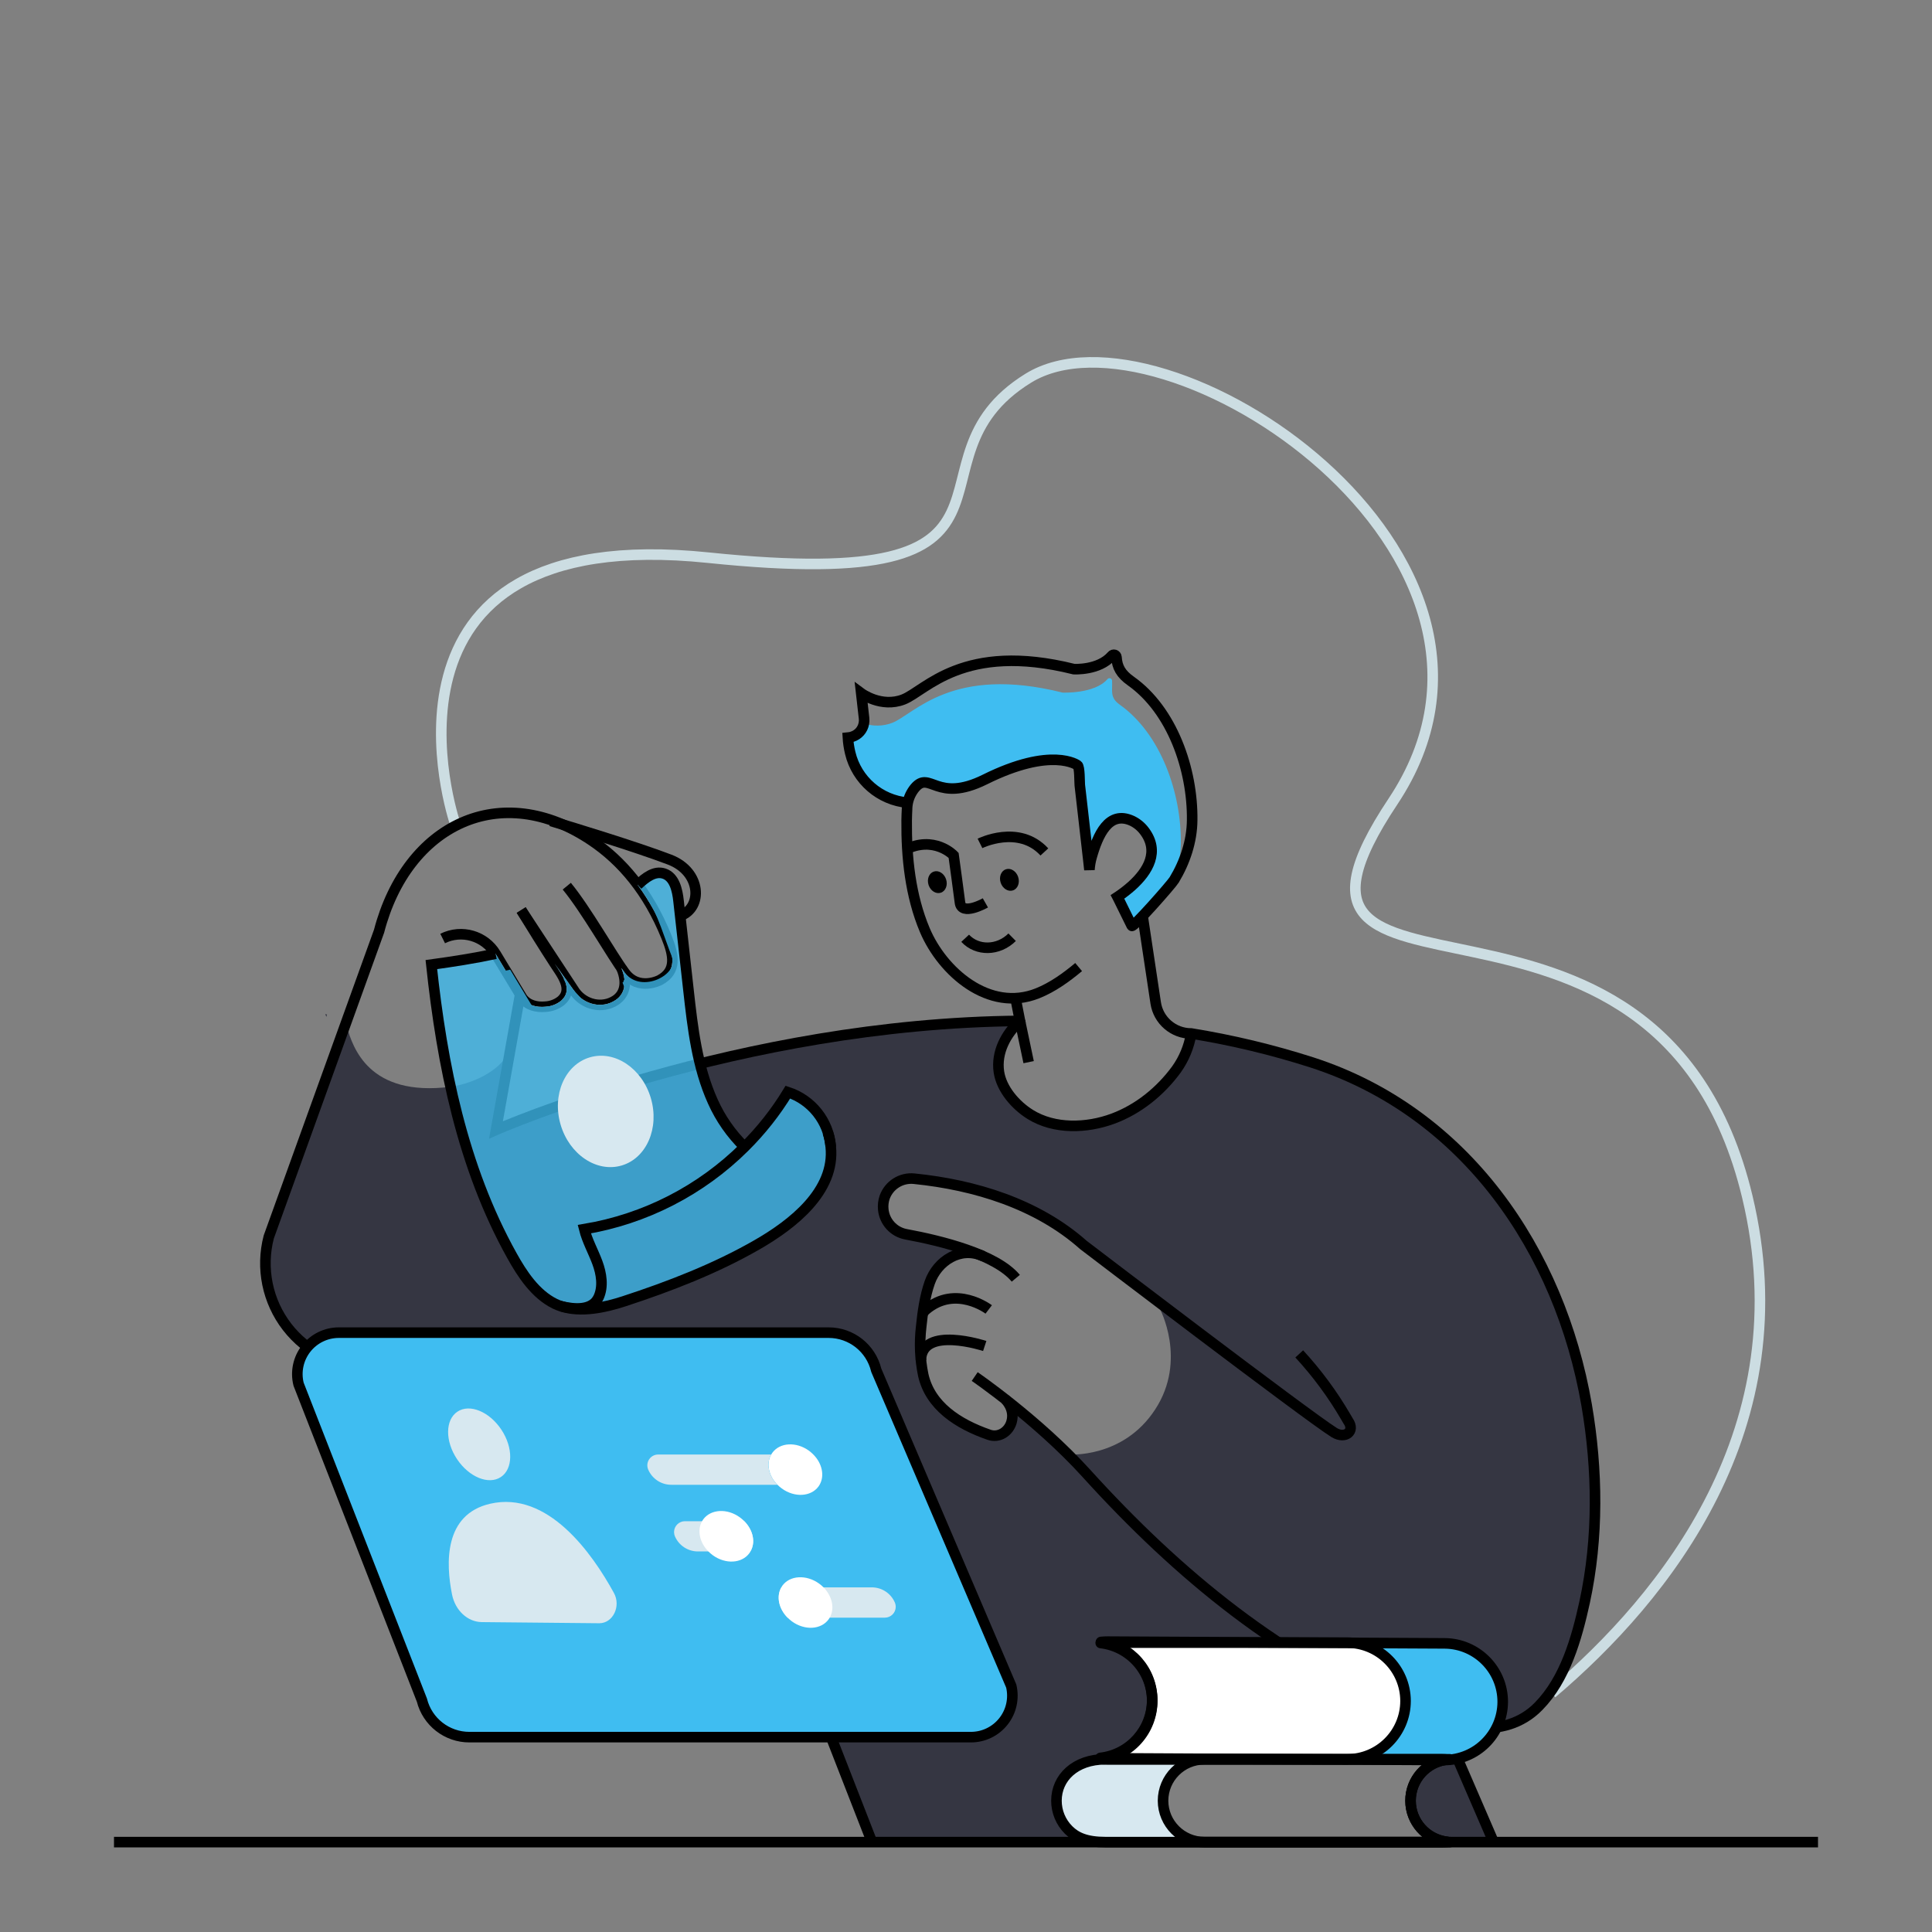 <svg width="1000" height="1000" viewBox="0 0 1000 1000" fill="none" xmlns="http://www.w3.org/2000/svg">
<rect x="0" y="0" width="1000" height="1000" fill="#808080" stroke="none"/>
<path d="M235.4 425.696C235.4 425.696 182.647 269.602 366.651 288.653C550.656 307.704 462.74 238.614 532.271 195.739C601.802 152.864 806.671 286.252 720.961 414.907C635.25 543.561 857.935 425.873 904.387 619.344C933.052 738.738 861.934 826.614 803.261 876.428" stroke="#CCDDE2" stroke-width="5.47"/>
<path fill-rule="evenodd" clip-rule="evenodd" d="M678.87 549.882C758.416 575.528 807.377 647.186 821.205 727.262C826.958 760.788 827.389 795.96 820.127 829.339C816.021 848.076 810.082 869.156 796.293 883.239C790.51 889.168 782.891 892.967 774.674 894.019C776.682 889.963 777.732 885.5 777.742 880.975C777.802 864.313 764.386 850.735 747.724 850.595L728.575 850.487L699.91 850.34C699.058 850.232 698.156 850.232 697.264 850.232H677.968L661.71 850.164L573.333 849.693C572.197 849.693 571.011 849.772 569.835 849.879L570.016 849.906C570.707 850.005 571.431 850.109 572.089 850.271C571.331 850.271 570.582 850.334 569.799 850.399L569.688 850.409C584.653 852.248 596.004 864.784 596.354 879.858V880.426C596.373 880.795 596.373 881.165 596.354 881.533C595.468 896.213 584.195 908.151 569.59 909.875C570.36 909.975 571.136 910.034 571.912 910.051C571.191 910.214 570.462 910.335 569.727 910.414L569.864 910.427C571 910.53 572.095 910.63 573.235 910.63H572.128C556.438 910.63 546.785 920.273 546.785 932.033C546.797 937.716 549.059 943.164 553.077 947.184C556.967 951.084 562.328 953.475 572.128 953.475H451.333L430.185 899.154L355.568 707.76H191.3C174.599 707.77 158.837 700.037 148.623 686.823C138.409 673.61 134.897 656.407 139.115 640.248L178.795 529.321C179.022 529.956 179.267 530.753 179.55 531.676C182.704 541.949 190.684 567.945 233.244 562.504C239.928 592.933 249.786 622.578 264.947 649.773C270.268 659.348 277.089 669.824 287.281 674.822C288.321 675.326 289.395 675.755 290.496 676.106C300.717 679.418 313.3 676.713 322.983 673.538C346.463 665.865 370.366 656.633 391.808 644.305C410.369 633.701 432.458 616.463 430.028 593.521V593.198C428.908 580.286 420.187 569.29 407.87 565.258C401.572 575.608 394.035 585.151 385.428 593.678C378.527 586.941 372.961 578.961 369.023 570.158C366.209 563.844 363.985 557.282 362.379 550.558C408.713 539.043 466.533 528.929 527.999 528.43C520.747 535.113 515.592 544.688 517.101 554.801C518.424 563.778 525.745 572.098 533.291 576.822C545.825 584.682 562.553 584.035 576.058 579.037C589.288 574.176 600.715 564.846 609.005 553.488C612.916 548.001 615.521 541.693 616.62 535.045V534.937C637.713 538.362 658.521 543.358 678.87 549.882ZM552.92 752.84C552.92 752.84 581.271 755.143 597.922 729.516C614.66 703.928 600.244 677.223 600.244 677.223C600.244 677.223 552.881 637.161 544.776 632.555C536.672 627.949 494.737 604.644 467.836 610.505C440.935 616.365 467.444 638.562 468.875 638.846C470.306 639.13 500.069 646.784 500.069 646.784L489.779 652.213C489.779 652.213 481.066 657.143 478.881 672.009C478.676 673.406 478.422 674.92 478.151 676.533C475.54 692.087 471.386 716.836 494.561 734.328C520.139 753.634 522.716 738.738 523.961 728.938C523.961 728.938 539.592 735.611 545.08 745.372C550.568 755.133 552.92 752.84 552.92 752.84Z" fill="#353642"/>
<path d="M233.205 562.524C233.205 562.524 255.637 559.8 264.036 543.786L256.715 584.858C256.715 584.858 345.954 554.478 362.32 550.558C362.32 550.558 367.592 584.554 388.584 593.678L410.242 566.14C410.242 566.14 437.398 573 429.969 610.005C422.541 647.01 319.798 677.939 302.373 677.223C284.949 676.508 266.192 665.787 246.984 608.172L233.205 562.524Z" fill="#353642"/>
<path d="M269.749 471.031C275.433 480.282 281.146 489.514 287.046 498.628C290.682 504.243 297.307 512.25 290.26 518.12C287.968 519.878 285.197 520.903 282.313 521.06C277.785 521.462 273.032 520.374 270.278 516.484L256.558 493.748C250.887 484.345 238.946 480.873 229.118 485.77" stroke="black" stroke-width="5.47"/>
<path d="M321.64 500.98C325.227 509.506 322.796 515.004 318.602 517.768C311.742 522.266 302.559 520.11 297.698 513.544L269.798 471.08" stroke="black" stroke-width="5.47"/>
<path d="M293.367 458.683C303.52 471.031 316.328 493.963 323.414 503.538C330.499 513.113 341.455 507.34 341.455 507.34C350.354 502.548 348.845 494.6 344.954 484.947C335.37 461.251 321.689 445.493 306.43 435.163C259.145 403.176 210.635 426.775 196.2 481.988L139.115 640.248C134.897 656.408 138.409 673.61 148.622 686.824C158.836 700.038 174.599 707.77 191.3 707.76H355.567L451.362 953.485" stroke="black" stroke-width="5.47"/>
<path d="M352.02 474.079C363.78 470.002 363.241 451.245 346.552 444.914C328.118 437.917 295.386 428.019 287.164 425.549C287.113 425.51 287.051 425.486 286.987 425.481C286.409 425.304 286.007 425.157 285.694 425.089L285.233 424.942" stroke="black" stroke-width="5.47"/>
<path d="M525.774 661.622C515.484 649.254 487.319 642.247 468.934 638.856C462.586 637.664 457.792 632.418 457.174 625.989C456.961 623.878 457.205 621.745 457.889 619.737C460.145 613.389 466.447 609.406 473.148 610.093C504.508 613.269 536.848 623.137 560.77 644.393C560.77 644.393 676.733 732.887 690.58 741.502C696.294 744.971 701.625 740.874 697.754 735.426L696.539 733.348C689.723 721.65 681.656 710.728 672.48 700.773" stroke="black" stroke-width="5.47"/>
<path d="M527.92 528.42C382.076 529.635 256.715 584.849 256.715 584.849L269.229 514.7" stroke="black" stroke-width="5.47"/>
<path d="M754.437 910.199C754.437 910.199 738.552 906.602 734.328 919.322C730.104 932.043 725.694 952.28 756.064 953.475C786.434 954.671 768.598 948.703 766.844 938.873C765.09 929.044 754.437 910.199 754.437 910.199Z" fill="#353642"/>
<path d="M511.76 677.762C511.76 677.762 494.62 664.767 479.185 677.939C478.535 678.511 477.968 679.17 477.499 679.899" stroke="black" stroke-width="5.47"/>
<g opacity="0.77">
<path d="M297.64 513.494C302.54 520.07 311.712 522.216 318.543 517.708C322.688 514.964 325.119 509.496 321.62 501.048C322.257 501.979 322.835 502.803 323.404 503.557C330.479 513.171 341.446 507.379 341.446 507.379C350.344 502.587 348.845 494.639 344.954 484.976C341.147 475.406 336.152 466.352 330.087 458.026C334.056 454.312 338.77 450.559 343.739 452.205C349.099 453.989 350.599 460.712 351.206 466.317C351.491 468.924 351.775 471.501 352.059 474.108L356.351 512.485C357.782 525.225 359.213 538.151 362.32 550.587C363.926 557.312 366.15 563.873 368.964 570.187C372.902 578.991 378.468 586.971 385.369 593.707C393.976 585.181 401.512 575.637 407.811 565.287C420.128 569.32 428.849 580.315 429.969 593.227V593.551C432.399 616.492 410.31 633.731 391.749 644.334C370.307 656.663 346.404 665.894 322.924 673.568C313.241 676.743 300.658 679.448 290.437 676.135C289.336 675.785 288.262 675.356 287.222 674.851C277.03 669.853 270.209 659.377 264.888 649.803C239.408 603.988 228.824 551.381 223.248 499.284C234.4 497.746 245.513 496.031 256.489 493.669C256.489 493.669 256.489 493.747 256.558 493.777L269.21 514.759L270.249 516.503C272.993 520.423 277.746 521.472 282.283 521.08C285.168 520.937 287.939 519.911 290.221 518.14C297.257 512.26 290.652 504.282 287.007 498.667" fill="white"/>
<path d="M297.64 513.494C302.54 520.07 311.712 522.216 318.543 517.708C322.688 514.964 325.119 509.496 321.62 501.048C322.257 501.979 322.835 502.803 323.404 503.557C330.479 513.171 341.446 507.379 341.446 507.379C350.344 502.587 348.845 494.639 344.954 484.976C341.147 475.406 336.152 466.352 330.087 458.026C334.056 454.312 338.77 450.559 343.739 452.205C349.099 453.989 350.599 460.712 351.206 466.317C351.491 468.924 351.775 471.501 352.059 474.108L356.351 512.485C357.782 525.225 359.213 538.151 362.32 550.587C363.926 557.312 366.15 563.873 368.964 570.187C372.902 578.991 378.468 586.971 385.369 593.707C393.976 585.181 401.512 575.637 407.811 565.287C420.128 569.32 428.849 580.315 429.969 593.227V593.551C432.399 616.492 410.31 633.731 391.749 644.334C370.307 656.663 346.404 665.894 322.924 673.568C313.241 676.743 300.658 679.448 290.437 676.135C289.336 675.785 288.262 675.356 287.222 674.851C277.03 669.853 270.209 659.377 264.888 649.803C239.408 603.988 228.824 551.381 223.248 499.284C234.4 497.746 245.513 496.031 256.489 493.669C256.489 493.669 256.489 493.747 256.558 493.777L269.21 514.759L270.249 516.503C272.993 520.423 277.746 521.472 282.283 521.08C285.168 520.937 287.939 519.911 290.221 518.14C297.257 512.26 290.652 504.282 287.007 498.667" fill="#3FBDF1"/>
<path d="M300.648 516.601C304.99 522.481 312.408 521.736 318.543 517.709C322.247 515.259 325.285 515.974 322.159 508.418C322.737 509.241 322.816 506.458 323.325 507.076C329.646 515.66 323.404 503.528 323.404 503.528C332.224 514.671 351.422 504.175 347.904 495.561C344.18 486.28 340.26 472.56 335.291 465.7C339.211 461.996 338.457 462.544 343.445 465.494C346.162 467.24 347.901 470.162 348.139 473.383C348.541 477.117 348.943 480.694 349.344 484.34L353.166 518.64C354.45 530.037 355.724 541.552 358.498 552.646C359.932 558.645 361.92 564.498 364.436 570.129C367.945 577.881 379.215 590.787 385.369 596.697C393.023 589.102 402.196 575.137 407.811 565.856C418.591 569.168 418.121 579.478 418.885 590.738V591.032C421.061 611.504 401.343 626.881 384.82 636.357C365.671 647.363 344.337 655.595 323.374 662.455C314.731 665.297 303.5 667.747 294.376 664.748C293.392 664.437 292.432 664.054 291.505 663.601C282.41 659.132 276.315 649.793 271.562 641.238C250.756 603.87 241.103 561.446 235.792 518.914C234.982 512.299 239.558 506.232 246.141 505.194C252.109 504.214 258.057 503.234 263.967 501.921L264.133 501.999L275.423 520.727C277.883 524.206 278.285 521.482 282.332 521.129C284.89 520.903 289.849 520.404 291.828 518.747C298.11 513.514 294.562 511.348 291.309 506.341" fill="#3FBDF1"/>
</g>
<path d="M509.692 696.676C509.692 696.676 477.146 685.975 476.656 703.967" stroke="black" stroke-width="5.47"/>
<path opacity="0.54" d="M218.368 879.965L154.54 716.443C152.938 710.031 154.379 703.238 158.447 698.029C162.515 692.82 168.756 689.776 175.365 689.777H428.891C440.609 689.774 450.801 697.806 453.538 709.2L523.412 872.684C524.942 879.074 523.461 885.812 519.393 890.971C515.325 896.13 509.118 899.142 502.548 899.144H242.956C231.33 899.151 221.192 891.243 218.368 879.965Z" fill="white"/>
<path d="M520.286 724.263C520.286 724.263 525.568 729.104 523.559 736.023C522.07 741.149 516.974 744.383 511.927 742.628C495.855 737.072 481.38 727.634 477.852 711.592C476.185 703.469 475.824 695.132 476.784 686.896C477.558 679.262 478.685 671.02 481.253 663.758C485.173 652.606 497.178 644.834 508.83 650.205" stroke="black" stroke-width="5.47"/>
<path d="M218.368 879.965L154.54 716.443C152.938 710.031 154.379 703.238 158.447 698.029C162.515 692.82 168.756 689.776 175.365 689.777H428.891C440.609 689.774 450.801 697.806 453.538 709.2L523.412 872.684C524.942 879.074 523.461 885.812 519.393 890.971C515.325 896.13 509.118 899.142 502.548 899.144H242.956C231.33 899.151 221.192 891.243 218.368 879.965Z" fill="#3FBDF1"/>
<path fill-rule="evenodd" clip-rule="evenodd" d="M218.368 879.965L154.54 716.443C152.938 710.031 154.379 703.238 158.447 698.029C162.515 692.82 168.756 689.776 175.365 689.777H428.891C440.61 689.774 450.801 697.806 453.538 709.2L523.412 872.684C524.942 879.074 523.461 885.812 519.393 890.971C515.325 896.13 509.118 899.142 502.548 899.144H242.956C231.33 899.151 221.192 891.243 218.368 879.965V879.965Z" stroke="black" stroke-width="5.47" stroke-linecap="square" stroke-linejoin="round"/>
<path d="M227.707 873.38L168.819 722.46C167.344 716.544 168.675 710.279 172.429 705.474C176.183 700.67 181.94 697.862 188.037 697.862H421.924C432.733 697.858 442.135 705.266 444.66 715.776L509.134 866.608C510.544 872.504 509.176 878.721 505.421 883.481C501.666 888.24 495.939 891.018 489.877 891.02H250.384C239.677 891.028 230.333 883.76 227.707 873.38Z" fill="#3FBDF1"/>
<path d="M728.262 849.703L773.107 953.475" stroke="black" stroke-width="5.47"/>
<path d="M941 953.475H59" stroke="black" stroke-width="5.47"/>
<path d="M523.883 485.114C516.611 492.297 505.753 492.287 499.569 485.643" stroke="black" stroke-width="5.47"/>
<path d="M330.088 457.997C334.057 454.283 338.77 450.53 343.739 452.176C349.1 453.96 350.599 460.682 351.207 466.288C352.925 481.694 354.64 497.083 356.352 512.456C358.527 532.056 360.82 552.126 368.964 570.139C372.902 578.942 378.468 586.922 385.369 593.659" stroke="black" stroke-width="5.47"/>
<path d="M429.969 593.541V593.218C428.849 580.306 420.128 569.31 407.811 565.278C401.513 575.627 393.976 585.171 385.369 593.698C362.803 616.136 333.814 630.997 302.422 636.22C303.931 642.227 307.038 647.696 309.184 653.478C311.33 659.26 312.399 665.953 309.792 671.529C306.499 678.644 297.052 677.713 290.486 676.135C290.417 676.135 290.378 676.135 290.309 676.135" stroke="black" stroke-width="5.47"/>
<path d="M256.509 493.659C245.533 496.021 234.42 497.736 223.268 499.275C228.844 551.372 239.389 603.978 264.908 649.793C270.229 659.368 277.05 669.844 287.242 674.842C288.281 675.346 289.356 675.775 290.456 676.126C300.678 679.487 313.261 676.733 322.943 673.558C346.463 665.875 370.326 656.653 391.769 644.325C410.281 633.711 432.37 616.483 429.989 593.541C429.758 591.015 429.242 588.523 428.45 586.113" stroke="black" stroke-width="5.47"/>
<path d="M440.044 389.74C443.415 403.802 455.385 414.143 469.787 415.436C470.37 412.607 471.635 409.962 473.472 407.733C481.312 398.492 484.653 415.828 509.731 403.382C544.482 386.095 557.673 396.012 557.673 396.012C558.83 396.875 558.653 404.832 558.849 406.283C559.829 414.544 560.711 422.766 561.681 431.018C562.269 436.055 562.848 441.053 563.396 446.051C563.869 445.2 564.393 444.379 564.964 443.591C568.13 432.39 573.784 419.16 585.975 424.854C588.444 426.057 590.593 427.827 592.247 430.018C600.333 440.641 594.208 450.902 585.75 458.497C583.63 460.853 581.261 462.972 578.684 464.818C580.076 467.699 585.76 479.136 585.76 479.175C586.348 480.331 606.213 457.85 607.692 455.4C609.903 449.398 611.089 443.067 611.201 436.672C611.524 410.379 600.822 379.774 579.527 364.691C574.245 360.958 575.93 357.361 575.607 352.285C575.561 351.723 575.174 351.247 574.633 351.089C574.092 350.93 573.509 351.121 573.167 351.569C566.493 359.252 549.97 358.488 549.97 358.488C492.621 344.121 473.344 369.621 461.77 374.168C457.048 375.957 451.85 376.044 447.07 374.413C446.497 377.638 444.184 380.279 441.063 381.273L441.357 383.929C441.606 385.96 441.142 388.014 440.044 389.74H440.044Z" fill="#3FBDF1"/>
<path d="M469.826 415.475C455.424 414.182 443.454 403.841 440.083 389.779C439.439 387.149 439.033 384.466 438.868 381.763L439.318 381.714C439.935 381.668 440.542 381.536 441.122 381.322C444.243 380.328 446.556 377.687 447.129 374.462C447.308 373.585 447.345 372.685 447.237 371.796L445.767 358.821C445.767 358.821 456.135 366.534 467.64 362.026C479.146 357.518 498.461 332.018 555.84 346.346C555.84 346.346 568.796 347.11 575.44 339.427C575.783 338.979 576.365 338.788 576.906 338.947C577.447 339.105 577.835 339.581 577.881 340.142C578.224 345.229 580.105 348.825 585.397 352.549C606.693 367.641 617.394 398.237 617.061 424.53C616.963 435.438 613.337 446.208 607.741 455.449C606.261 457.899 586.397 480.38 585.809 479.224C585.809 479.224 580.125 467.748 578.733 464.867L578.4 464.23L579.037 463.809C581.403 462.203 583.661 460.445 585.799 458.546C594.247 450.951 600.381 440.69 592.296 430.067C590.642 427.876 588.493 426.106 586.024 424.903C573.794 419.209 568.179 432.439 565.013 443.64C564.399 445.781 564.021 447.983 563.886 450.206C563.739 448.834 563.592 447.511 563.445 446.139C562.896 441.141 562.318 436.143 561.73 431.106C560.75 422.854 559.829 414.632 558.898 406.371C558.751 404.96 558.898 396.963 557.722 396.1C557.722 396.1 544.521 386.183 509.78 403.47C484.702 415.916 481.36 398.57 473.52 407.821C471.684 410.051 470.419 412.695 469.836 415.524C469.656 416.433 469.542 417.353 469.493 418.278C469.474 418.398 469.474 418.52 469.493 418.64C469.375 420.669 469.336 422.688 469.287 424.667C469.101 443.768 471.198 463.72 478.695 481.458C487.809 502.96 511.927 524.167 537.005 514.141C544.845 510.996 551.871 505.929 558.3 500.549" stroke="black" stroke-width="5.47"/>
<ellipse cx="485.159" cy="456.594" rx="4.763" ry="5.762" transform="rotate(-18.5 485.159 456.594)" fill="black"/>
<ellipse cx="522.473" cy="455.402" rx="4.763" ry="5.762" transform="rotate(-18.5 522.473 455.402)" fill="black"/>
<path d="M510.035 467.327C510.035 467.327 497.618 474.373 496.864 467.062C496.629 464.808 493.591 442.729 493.591 442.729C493.591 442.729 483.555 432.096 468.179 439.955" stroke="black" stroke-width="5.47"/>
<path d="M507.242 436.545C507.242 436.545 527.293 426.529 540.562 440.965" stroke="black" stroke-width="5.47"/>
<path d="M525.627 516.601L527.93 528.42C520.668 535.113 515.533 544.707 517.032 554.811C518.365 563.768 525.695 572.108 533.212 576.802C545.776 584.642 562.485 584.025 576.009 579.037C589.229 574.137 600.665 564.837 608.956 553.488C612.861 548.002 615.461 541.698 616.561 535.054V534.937" stroke="black" stroke-width="5.47"/>
<path d="M527.93 528.42L532.418 549.764" stroke="black" stroke-width="5.47"/>
<path d="M591.404 474.079L598.186 519.11C599.568 528.22 607.406 534.949 616.62 534.937C637.726 538.357 658.547 543.35 678.909 549.872C758.455 575.528 807.416 647.186 821.244 727.252C826.996 760.778 827.428 795.94 820.205 829.28C816.099 848.047 810.16 869.127 796.371 883.18C778.467 901.506 750.988 893.96 729.829 885.679C664.14 860.13 609.505 814.678 562.328 762.64C537.103 734.808 504.508 712.503 504.508 712.503" stroke="black" stroke-width="5.47"/>
<path d="M249.414 839.599C242.044 839.531 235.625 833.582 233.969 825.301C230.696 809.014 229.834 783.828 253.716 778.33C283.557 771.47 306.509 803.967 317.759 824.507C321.542 831.367 317.259 840.187 310.213 840.187L249.414 839.599Z" fill="#D7E8F0"/>
<ellipse cx="248.011" cy="747.588" rx="13.779" ry="20.315" transform="rotate(-33.64 248.011 747.588)" fill="#D7E8F0"/>
<path d="M749.675 910.738C749.214 910.806 748.695 910.875 748.244 910.983H748.068L678.36 910.62L573.765 910.081C573.363 910.081 572.971 910.081 572.579 910.081C571.802 910.062 571.027 910.003 570.256 909.905C584.885 908.205 596.176 896.237 597.02 881.534C597.04 881.165 597.04 880.795 597.02 880.426V879.858C596.961 865.493 586.831 853.141 572.755 850.272C572.04 850.095 571.256 849.987 570.501 849.88C571.687 849.772 572.863 849.693 574.01 849.693L662.376 850.164L678.644 850.232L700.587 850.34C716.155 851.761 728.088 864.793 728.134 880.426C728.135 881.85 728.027 883.272 727.811 884.679C725.652 899.523 712.959 910.553 697.96 910.62H751.057C747.999 910.62 748.852 910.62 749.675 910.738Z" fill="white"/>
<path d="M608.28 947.184C612.302 951.229 617.776 953.495 623.48 953.476H572.147C562.347 953.476 556.997 951.084 553.096 947.184C549.088 943.158 546.831 937.714 546.814 932.033C546.814 920.273 556.458 910.63 572.147 910.63H623.48C614.813 910.617 606.993 915.831 603.675 923.838C600.356 931.845 602.194 941.062 608.329 947.184H608.28Z" fill="#D7E8F0"/>
<path d="M777.81 880.965C777.797 885.492 776.744 889.954 774.733 894.009C773.297 897.074 771.326 899.858 768.912 902.231C764.933 906.175 759.934 908.934 754.477 910.199C752.227 910.718 749.925 910.981 747.617 910.983C748.087 910.875 748.597 910.806 749.047 910.738C748.224 910.659 747.372 910.63 750.439 910.63H697.333C712.343 910.572 725.048 899.534 727.203 884.68C727.419 883.272 727.528 881.85 727.527 880.426C727.48 864.789 715.542 851.756 699.969 850.34L728.634 850.487L747.783 850.595C764.442 850.735 777.859 864.306 777.81 880.965Z" fill="#3FBDF1"/>
<path fill-rule="evenodd" clip-rule="evenodd" d="M777.811 880.955C777.686 897.627 764.102 911.058 747.431 910.992L573.069 910.091C571.903 910.091 570.737 910.003 569.561 909.885C584.773 908.161 596.292 895.331 596.372 880.022C596.452 864.712 585.068 851.762 569.874 849.88C571.04 849.757 572.211 849.698 573.383 849.703L747.744 850.605C764.413 850.718 777.854 864.286 777.811 880.955V880.955Z" stroke="black" stroke-width="5.47" stroke-linecap="square" stroke-linejoin="round"/>
<path fill-rule="evenodd" clip-rule="evenodd" d="M727.507 880.416C727.475 897.084 713.971 910.587 697.303 910.62H573.245C572.073 910.613 570.902 910.548 569.737 910.424C584.939 908.619 596.388 895.73 596.388 880.421C596.388 865.112 584.939 852.223 569.737 850.418C570.903 850.311 572.079 850.232 573.245 850.232H697.303C713.961 850.27 727.459 863.758 727.507 880.416V880.416Z" stroke="black" stroke-width="5.47" stroke-linecap="square" stroke-linejoin="round"/>
<path fill-rule="evenodd" clip-rule="evenodd" d="M546.815 932.043C546.813 937.719 549.07 943.163 553.087 947.174C557.007 951.094 562.328 953.475 572.138 953.475H750.429C747.362 953.475 748.195 953.417 749.028 953.338C738.23 952.067 730.092 942.915 730.092 932.043C730.092 921.17 738.23 912.018 749.028 910.747C748.195 910.669 747.362 910.61 750.429 910.61H572.138C556.438 910.62 546.815 920.263 546.815 932.043H546.815Z" stroke="black" stroke-width="5.47" stroke-linecap="square" stroke-linejoin="round"/>
<path fill-rule="evenodd" clip-rule="evenodd" d="M601.989 932.043C602.016 943.868 611.596 953.448 623.421 953.475H746.539C747.362 953.475 748.195 953.417 749.028 953.338C738.23 952.067 730.092 942.915 730.092 932.043C730.092 921.17 738.23 912.018 749.028 910.747C748.195 910.669 747.362 910.61 746.539 910.61H623.421C611.598 910.642 602.021 920.219 601.989 932.043H601.989Z" stroke="black" stroke-width="5.47" stroke-linecap="square" stroke-linejoin="round"/>
<path d="M402.412 768.52H347.414C342.273 768.511 337.622 765.466 335.556 760.758C334.763 759.015 334.918 756.986 335.968 755.384C337.018 753.781 338.815 752.829 340.73 752.86H399.197C396.443 757.495 397.845 763.934 402.412 768.52Z" fill="#D7E8F0"/>
<path d="M437.976 762.855C437.97 765.976 435.442 768.505 432.321 768.51H402.412C397.845 763.933 396.443 757.495 399.197 752.83H425.608C430.743 752.831 435.395 755.858 437.476 760.552C437.792 761.28 437.962 762.062 437.976 762.855Z" fill="#3FBDF1"/>
<path d="M424.217 768.52C424.062 768.819 423.881 769.104 423.678 769.373C419.758 774.733 411.241 775.253 404.626 770.411C403.844 769.834 403.104 769.202 402.412 768.52C397.845 763.943 396.443 757.505 399.197 752.84C399.352 752.541 399.532 752.256 399.736 751.987C403.656 746.588 412.133 746.107 418.748 750.909C419.544 751.505 420.295 752.16 420.992 752.869C425.52 757.426 426.931 763.826 424.217 768.52Z" fill="white"/>
<path d="M451.804 797.381C451.782 800.505 449.244 803.026 446.12 803.026H388.407C391.191 798.341 389.799 791.952 385.222 787.346H439.436C444.579 787.347 449.236 790.388 451.304 795.098C451.627 795.816 451.797 796.593 451.804 797.381Z" fill="#3FBDF1"/>
<path d="M388.407 803.026H361.252C356.115 803.03 351.461 800.001 349.384 795.303C349.064 794.584 348.893 793.807 348.884 793.02C348.881 791.522 349.475 790.085 350.534 789.026C351.594 787.967 353.031 787.373 354.529 787.375H385.222C389.799 791.952 391.22 798.341 388.407 803.026Z" fill="#D7E8F0"/>
<path d="M388.407 803.026C388.28 803.334 388.112 803.624 387.908 803.888C383.988 809.278 375.501 809.768 368.896 804.956C368.096 804.36 367.343 803.705 366.642 802.996C362.104 798.42 360.713 792.03 363.427 787.316C363.584 787.015 363.764 786.727 363.966 786.454C367.886 781.093 376.402 780.574 383.008 785.425C383.794 785.997 384.535 786.629 385.222 787.316C389.799 791.952 391.22 798.341 388.407 803.026Z" fill="white"/>
<path d="M407.635 837.297H373.08C367.947 837.29 363.298 834.265 361.212 829.574C360.422 827.825 360.579 825.794 361.629 824.188C362.68 822.581 364.478 821.623 366.397 821.646H404.421C401.696 826.34 403.098 832.72 407.635 837.297Z" fill="#3FBDF1"/>
<path d="M463.632 831.691C463.616 834.795 461.092 837.302 457.987 837.296H407.635C403.098 832.72 401.696 826.33 404.421 821.616H451.265C456.408 821.618 461.064 824.659 463.132 829.368C463.455 830.1 463.625 830.891 463.632 831.691Z" fill="#D7E8F0"/>
<path d="M429.44 837.296C429.283 837.597 429.103 837.886 428.901 838.159C424.981 843.549 416.504 844.039 409.889 839.227C409.095 838.629 408.345 837.973 407.645 837.267C403.107 832.69 401.706 826.301 404.43 821.587C404.58 821.284 404.757 820.995 404.96 820.725C408.88 815.364 417.396 814.903 424.011 819.696C424.797 820.267 425.538 820.9 426.226 821.587C430.792 826.222 432.184 832.651 429.44 837.296Z" fill="white"/>
<path d="M168.378 524.863L169.24 525.108L168.917 526.362C168.712 525.872 168.532 525.371 168.378 524.863Z" fill="#353642"/>
<ellipse cx="313.527" cy="575.273" rx="24.343" ry="29.175" transform="rotate(-16.36 313.527 575.273)" fill="#D7E8F0"/>
</svg>
